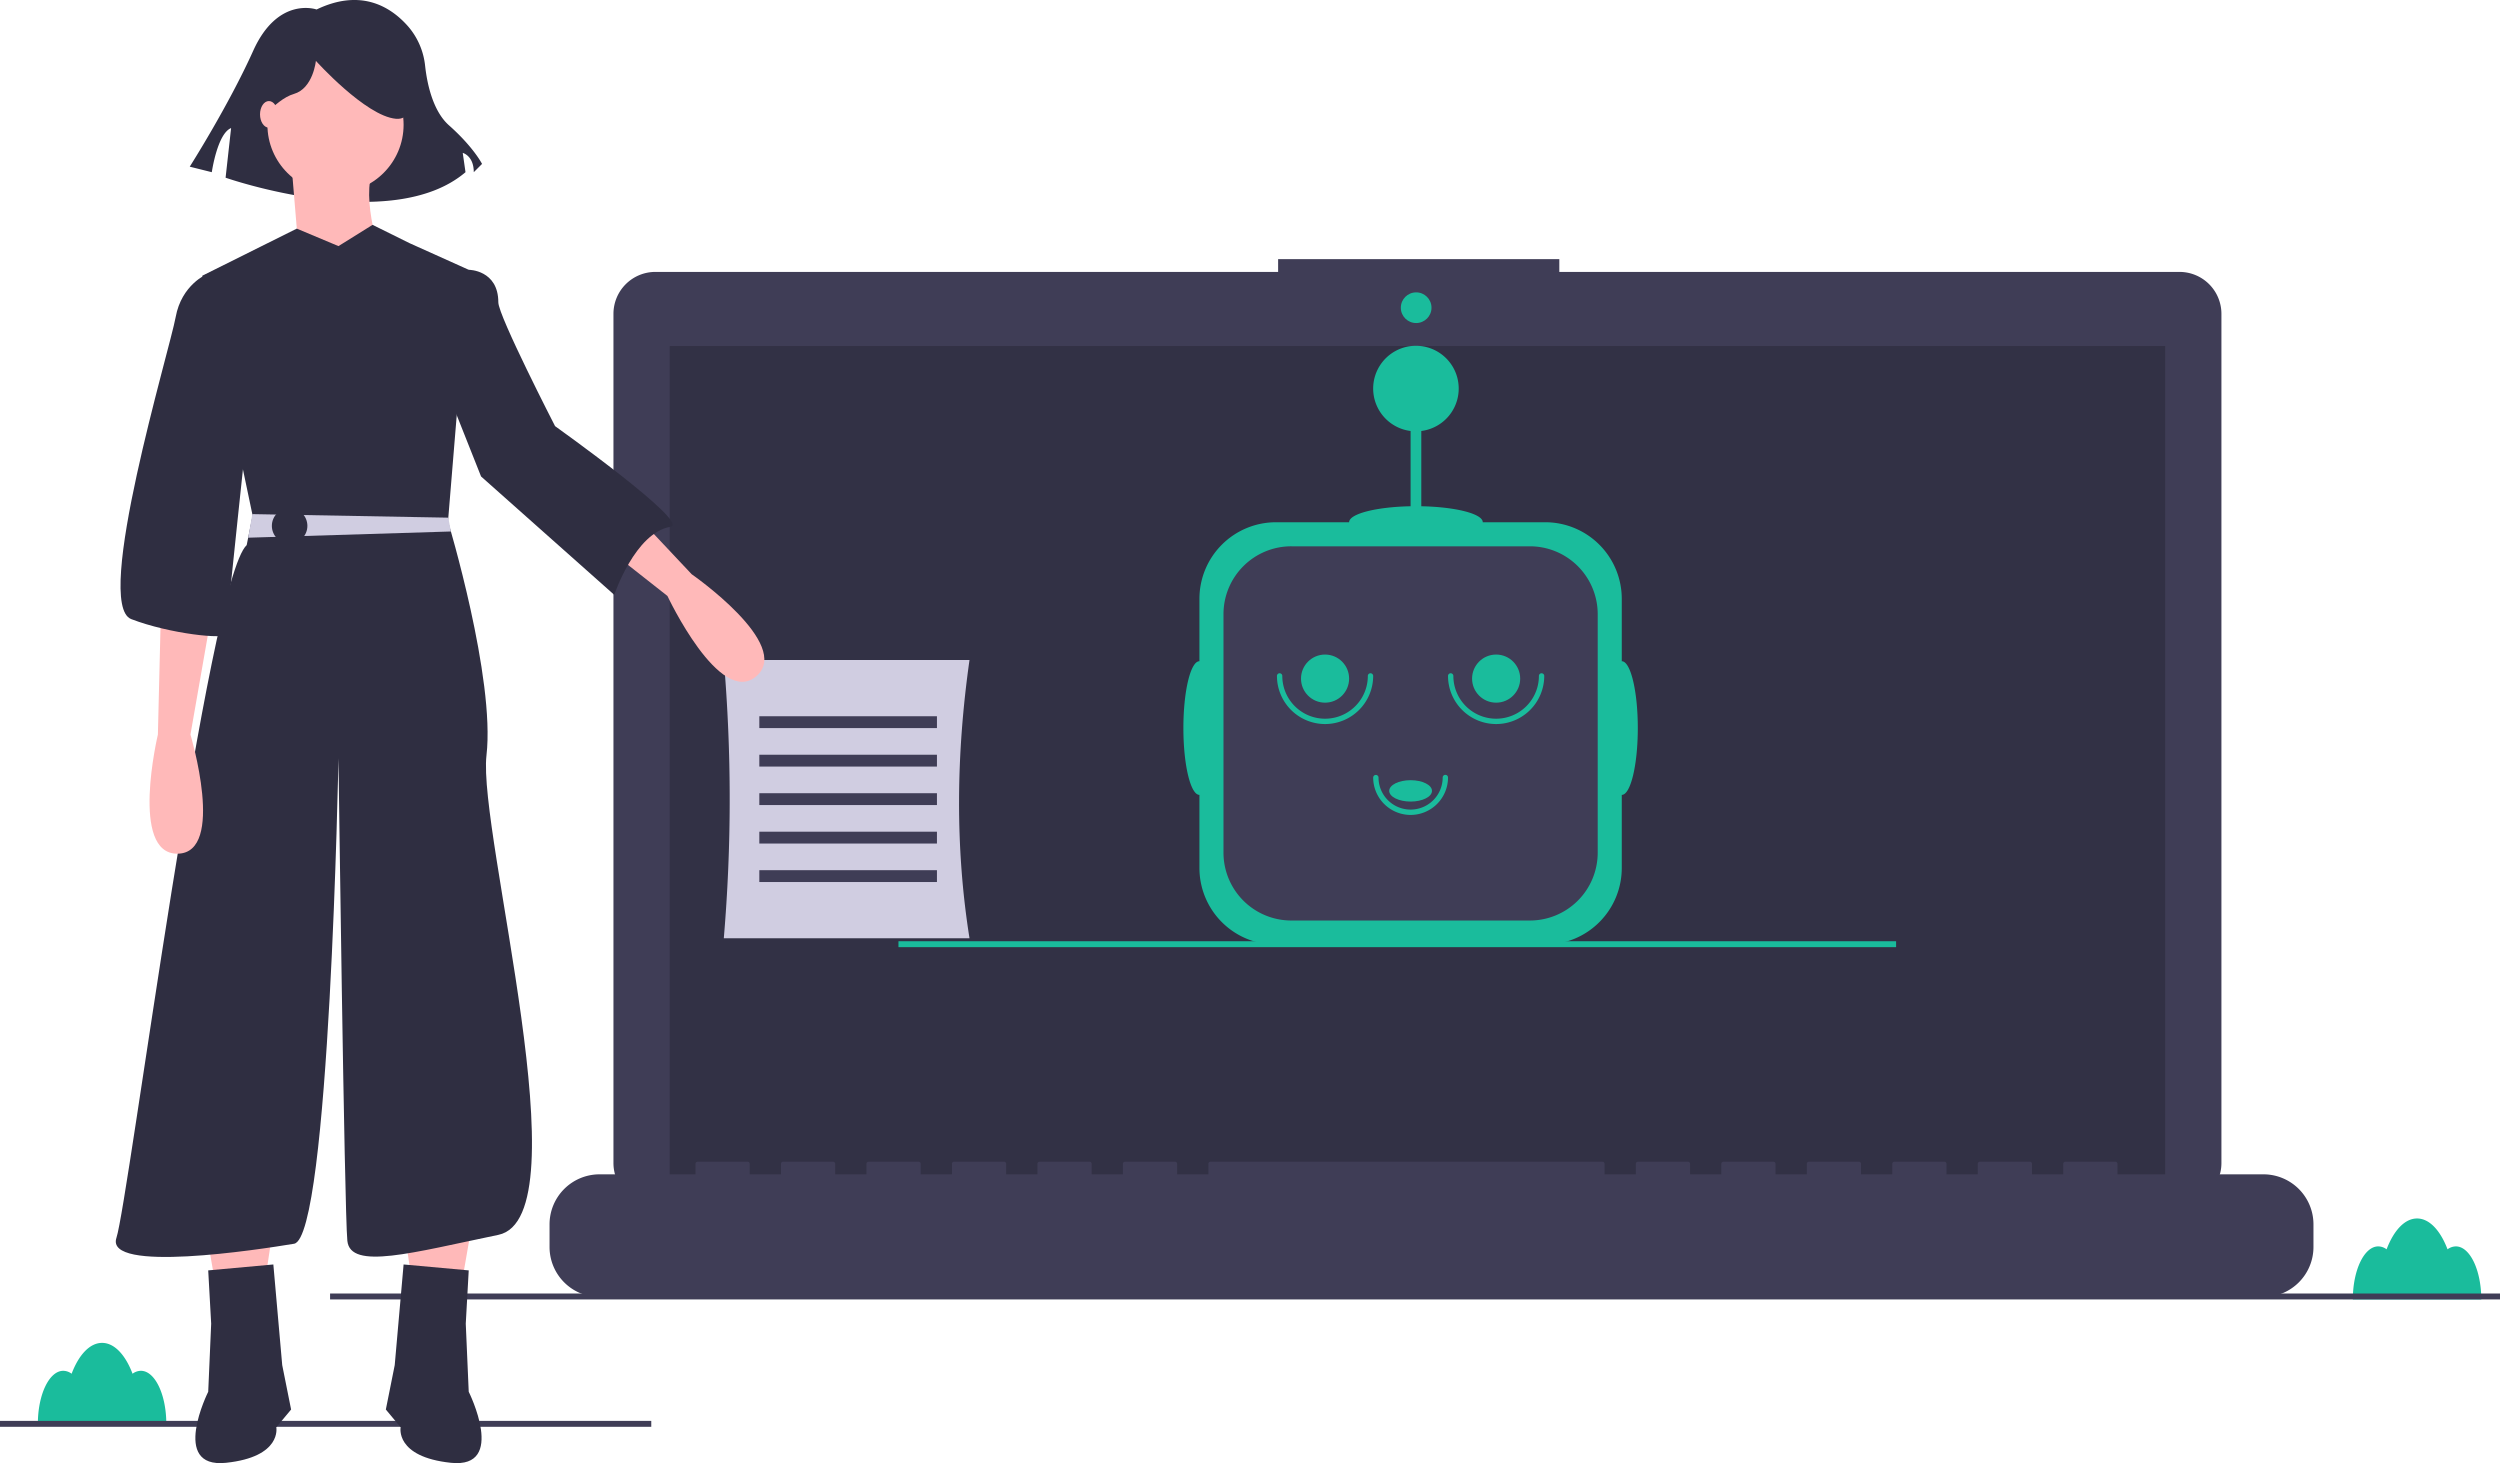 <svg data-name="Layer 1" xmlns="http://www.w3.org/2000/svg" width="844.5" height="494.246" viewBox="0 0 844.5 494.246"><path d="M47.592 463.058a4.777 4.777 0 00-2.816.99c-2.4-6.343-6.117-10.42-10.292-10.42s-7.89 4.077-10.291 10.42a4.777 4.777 0 00-2.817-.99c-4.742 0-8.587 8.021-8.587 17.916h43.39c0-9.895-3.844-17.916-8.587-17.916z" fill="#1abc9c"/><path fill="#3f3d56" d="M0 479.974h220v2H0z"/><path d="M829.592 421.032a4.777 4.777 0 00-2.816.99c-2.4-6.343-6.117-10.42-10.292-10.42s-7.89 4.077-10.291 10.42a4.777 4.777 0 00-2.817-.99c-4.742 0-8.587 8.021-8.587 17.916h43.39c0-9.895-3.844-17.916-8.587-17.916z" fill="#1abc9c"/><path d="M736.229 91.853h-209.49v-4.317h-94.99v4.317H221.394a14.17 14.17 0 00-14.17 14.17V392.88a14.17 14.17 0 0014.17 14.17h514.834a14.17 14.17 0 0014.17-14.17V106.024a14.17 14.17 0 00-14.17-14.17z" fill="#3f3d56"/><path opacity=".2" d="M226.227 116.892h505.17v284.98h-505.17z"/><circle cx="478.38" cy="103.943" r="5.181" fill="#1abc9c"/><path fill="#3f3d56" d="M111.5 436.948h733v2h-733z"/><path d="M547.832 223.366v-21.084a25.869 25.869 0 00-25.869-25.87H500.88c0-2.845-9.146-5.177-20.768-5.398v-25.426a14.447 14.447 0 10-3.612 0v25.426c-11.621.221-20.767 2.553-20.767 5.399h-24.696a25.869 25.869 0 00-25.869 25.869v21.084c-2.992 0-5.418 10.106-5.418 22.573s2.426 22.574 5.418 22.574v24.695a25.869 25.869 0 0025.869 25.87h90.926a25.869 25.869 0 0025.87-25.87v-24.695c2.991 0 5.417-10.107 5.417-22.574s-2.426-22.573-5.418-22.573z" fill="#1abc9c"/><path d="M436.216 184.54h80.568a22.922 22.922 0 0122.922 22.921v80.568a22.922 22.922 0 01-22.922 22.922h-80.568a22.922 22.922 0 01-22.921-22.922V207.46a22.922 22.922 0 0122.921-22.922z" fill="#3f3d56"/><path d="M447.606 244.585a16.271 16.271 0 01-16.253-16.253.903.903 0 111.806 0 14.447 14.447 0 1028.894 0 .903.903 0 011.806 0 16.271 16.271 0 01-16.253 16.253zm28.894 30.7a12.655 12.655 0 01-12.64-12.642.903.903 0 011.805 0 10.835 10.835 0 0021.67 0 .903.903 0 111.806 0 12.655 12.655 0 01-12.64 12.642zm28.894-30.7a16.271 16.271 0 01-16.253-16.253.903.903 0 111.806 0 14.447 14.447 0 1028.894 0 .903.903 0 011.806 0 16.272 16.272 0 01-16.253 16.253z" fill="#1abc9c"/><circle cx="447.606" cy="229.235" r="8.126" fill="#1abc9c"/><circle cx="505.394" cy="229.235" r="8.126" fill="#1abc9c"/><ellipse cx="476.5" cy="267.158" rx="7.224" ry="3.612" fill="#1abc9c"/><path d="M764.583 396.687h-49.302v-3.552a.704.704 0 00-.704-.704h-16.904a.704.704 0 00-.704.704v3.552h-10.565v-3.552a.704.704 0 00-.704-.704h-16.904a.704.704 0 00-.704.704v3.552h-10.565v-3.552a.704.704 0 00-.704-.704H639.92a.704.704 0 00-.705.704v3.552H628.65v-3.552a.704.704 0 00-.704-.704h-16.903a.704.704 0 00-.705.704v3.552h-10.564v-3.552a.704.704 0 00-.705-.704h-16.903a.704.704 0 00-.705.704v3.552h-10.564v-3.552a.704.704 0 00-.705-.704H553.29a.704.704 0 00-.705.704v3.552H542.02v-3.552a.704.704 0 00-.705-.704H408.904a.704.704 0 00-.704.704v3.552h-10.565v-3.552a.704.704 0 00-.704-.704h-16.904a.704.704 0 00-.704.704v3.552h-10.565v-3.552a.704.704 0 00-.704-.704H351.15a.704.704 0 00-.704.704v3.552H339.88v-3.552a.704.704 0 00-.704-.704h-16.904a.704.704 0 00-.704.704v3.552h-10.565v-3.552a.704.704 0 00-.704-.704h-16.904a.704.704 0 00-.704.704v3.552h-10.565v-3.552a.704.704 0 00-.704-.704h-16.904a.704.704 0 00-.704.704v3.552H253.25v-3.552a.704.704 0 00-.704-.704h-16.904a.704.704 0 00-.704.704v3.552h-32.399a16.904 16.904 0 00-16.903 16.904v7.643a16.904 16.904 0 0016.903 16.904h562.044a16.904 16.904 0 0016.904-16.904v-7.643a16.904 16.904 0 00-16.904-16.904z" fill="#3f3d56"/><path fill="#1abc9c" d="M303.5 317.948h337v2h-337z"/><path d="M327.5 316.948h-83a555.424 555.424 0 000-94h83c-4.57 32.194-4.837 63.578 0 94z" fill="#d0cde1"/><path fill="#3f3d56" d="M256.5 241.948h60v4h-60zm0 13h60v4h-60zm0 13h60v4h-60zm0 13h60v4h-60zm0 13h60v4h-60z"/><path d="M106.944 3.207S93.904-1.45 85.52 17.18 64.095 56.303 64.095 56.303l7.452 1.863s1.863-13.04 6.52-14.904L76.204 60.03s55.891 19.561 81.042-1.863l-.932-6.521s3.726.931 3.726 6.52l2.795-2.794s-2.795-5.59-11.178-13.041c-5.503-4.891-7.394-14.197-8.044-20.015a24.22 24.22 0 00-5.576-13.19c-5.571-6.456-15.723-13.319-31.093-5.919z" fill="#2f2e41"/><path fill="#ffb9b9" d="M69.335 414.136l4 23 16-3 3-20h-23z"/><path d="M92.335 427.136l-22 2 1 18-1 23s-13 26 6 24 17-12 17-12l5-6-3-15z" fill="#2f2e41"/><path fill="#ffb9b9" d="M159.335 414.136l-4 23-16-3-3-20h23z"/><path d="M136.335 427.136l22 2-1 18 1 23s13 26-6 24-17-12-17-12l-5-6 3-15z" fill="#2f2e41"/><circle cx="113.335" cy="42.136" r="23" fill="#ffb9b9"/><path d="M98.335 54.136l3 36 28-1s-8-23-3-32z" fill="#ffb9b9"/><path d="M114.335 83.136l11.518-7.183 12.482 6.183 20 9-7 85s16 53 13 79 33 156 4 162-50 12-51 2-3-163-3-163-3 162-15 164-64 10-60-2 31-222 44-234l2-10-17-81 31.924-15.91z" fill="#2f2e41"/><path d="M54.335 207.136l-1 41s-9.626 40.479 6.687 40.24 4.313-40.24 4.313-40.24l7-40zm151.213-43.031l28.103 29.87s34.18 23.725 21.871 34.432-30.063-27.092-30.063-27.092l-31.905-25.121z" fill="#ffb9b9"/><path fill="#d0cde1" d="M83.835 181.636l68.49-2.1-.89-4.65v-.02l-66.2-1.2-1.4 7.97z"/><circle cx="97.835" cy="177.636" r="6" fill="#2f2e41"/><path d="M76.335 94.136l-6.5-1.5s-8.5 3.5-10.5 14.5-28 97-15 102 32 7 32 5 8-77 8-77zm61.165 3.812l20.835-6.812s10 0 10 11c0 4.538 19.165 41.812 19.165 41.812s46.05 32.825 39 34c-12 2-19 23-19 23l-45-40zM85.284 43.85s7.452-10.248 13.972-12.11 7.452-11.179 7.452-11.179 16.768 18.63 27.014 19.562.932-22.356.932-22.356l-18.63-4.658-17.7 1.863-13.972 9.315z" fill="#2f2e41"/><ellipse cx="90.835" cy="38.636" rx="3" ry="4.5" fill="#ffb9b9"/></svg>